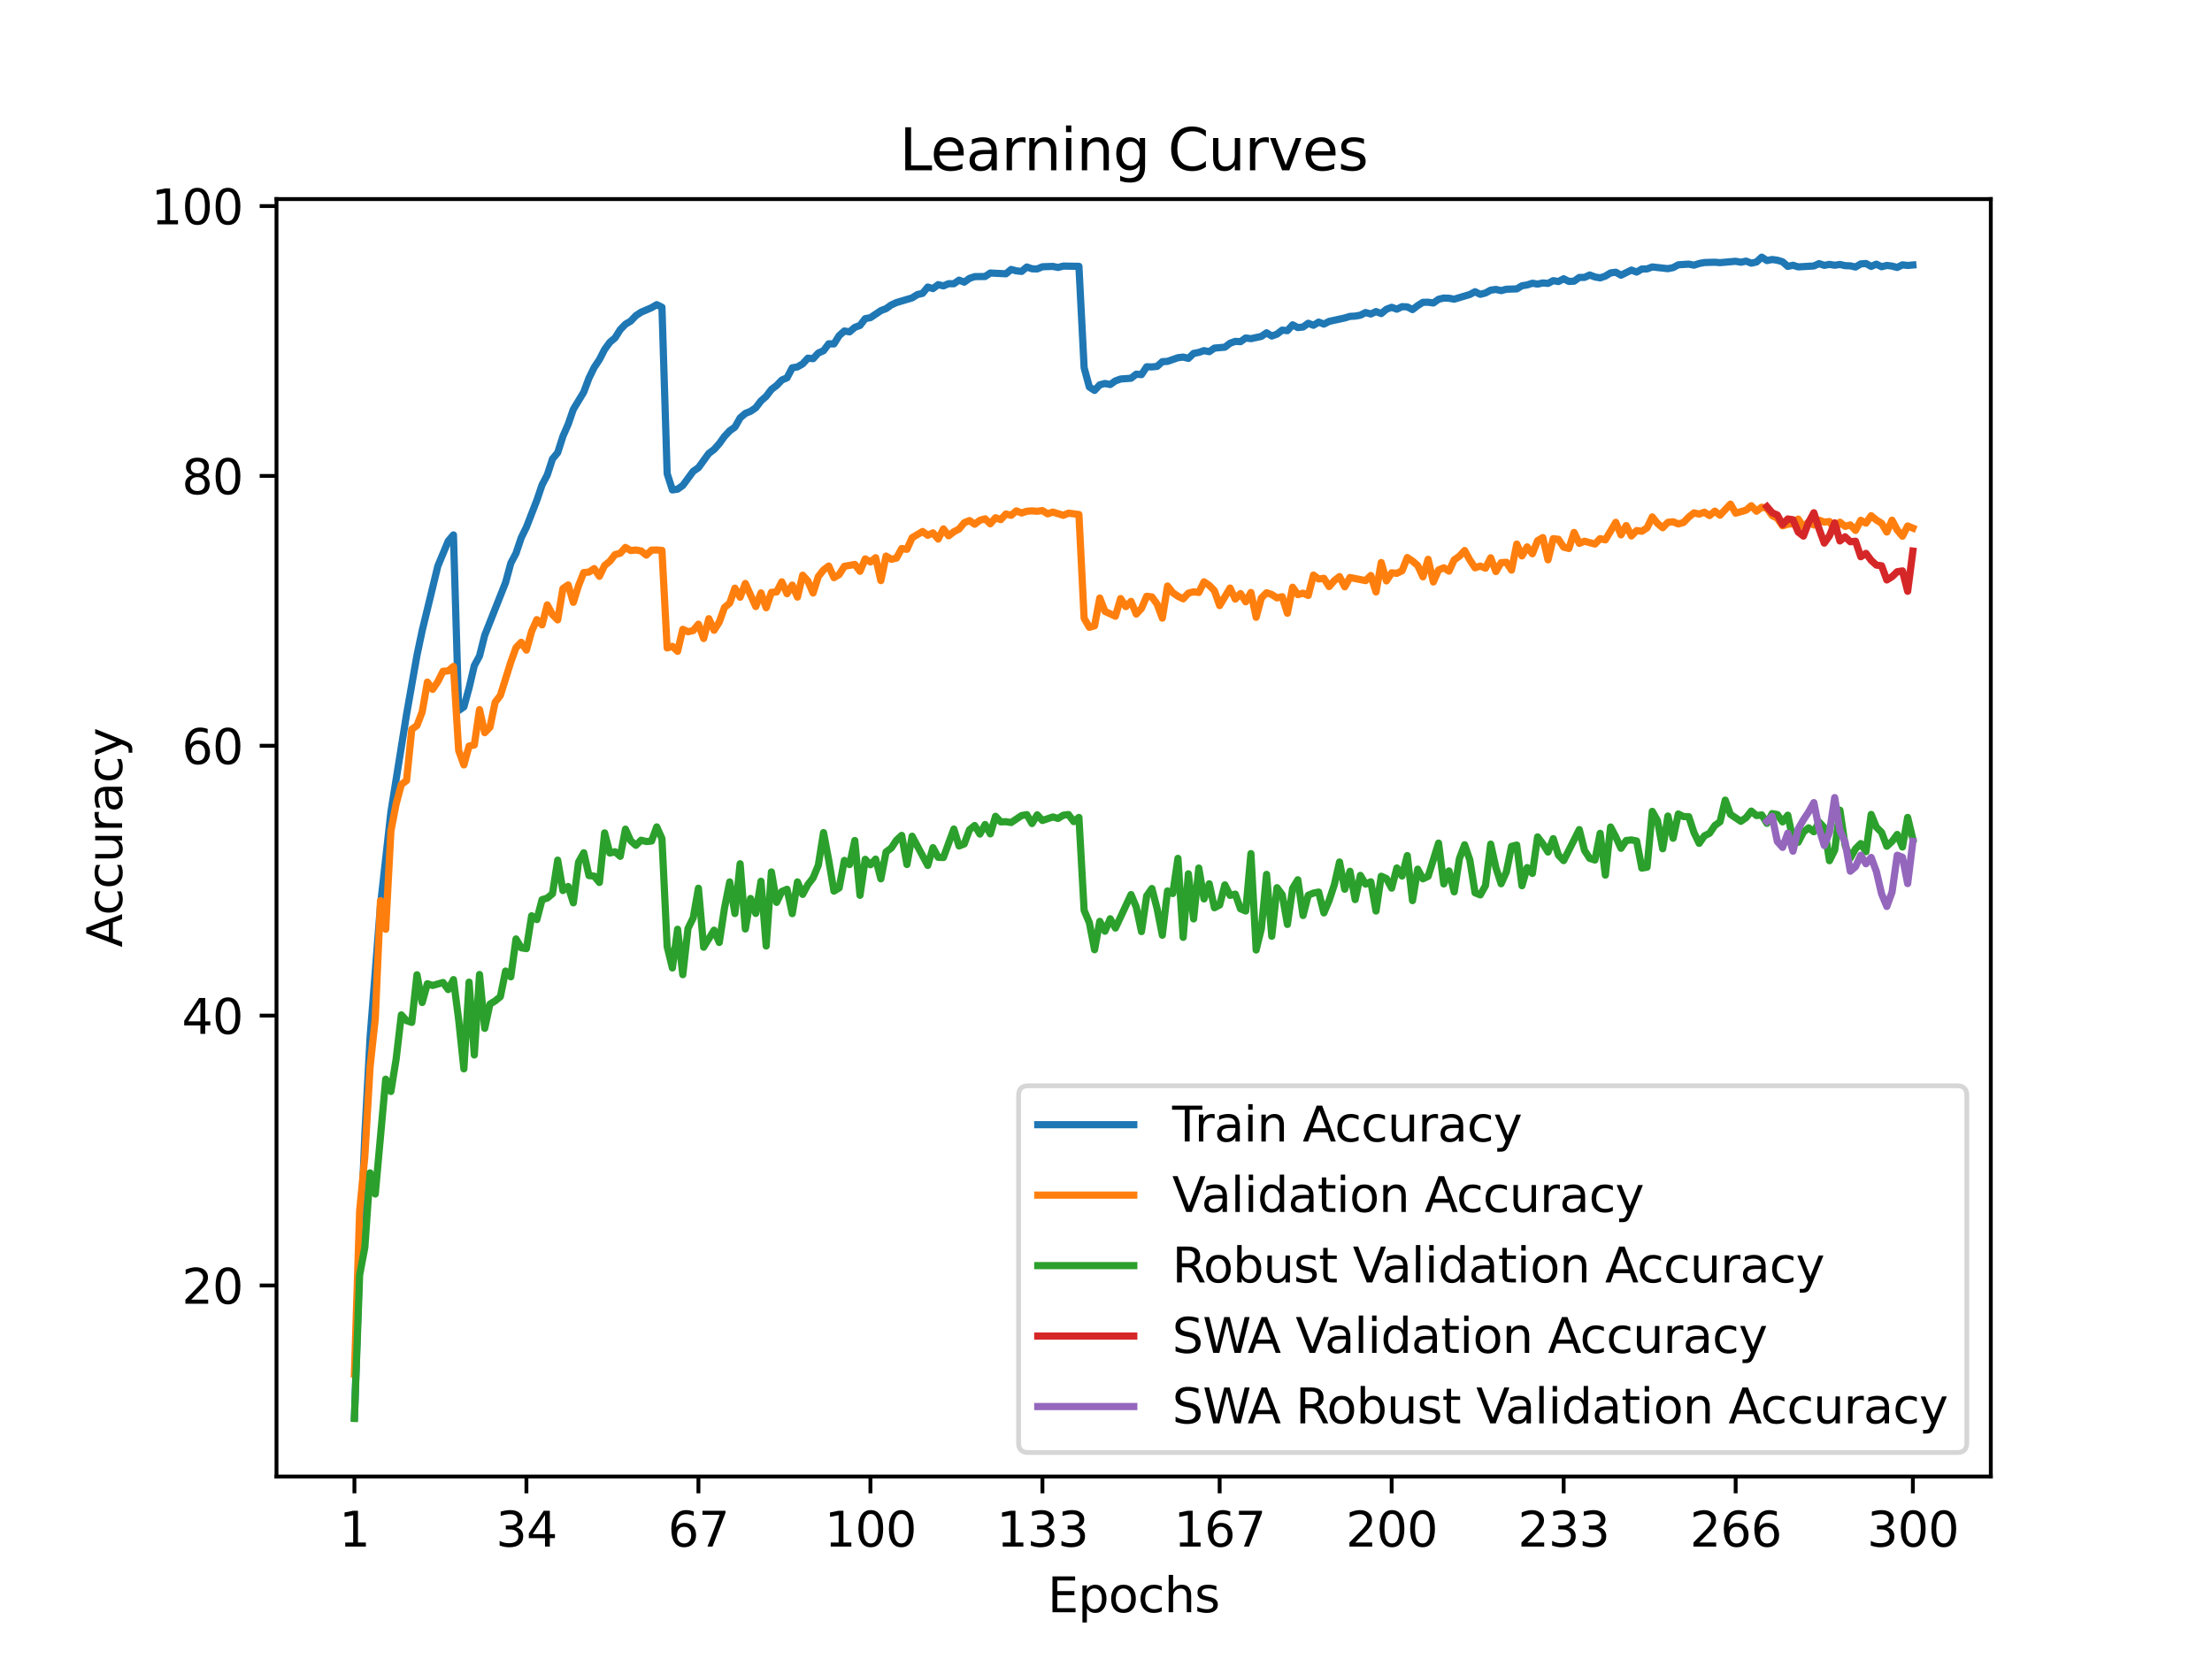 <?xml version="1.0" encoding="utf-8" standalone="no"?>
<!DOCTYPE svg PUBLIC "-//W3C//DTD SVG 1.1//EN"
  "http://www.w3.org/Graphics/SVG/1.1/DTD/svg11.dtd">
<svg xmlns:xlink="http://www.w3.org/1999/xlink" width="460.8pt" height="345.6pt" viewBox="0 0 460.8 345.6" xmlns="http://www.w3.org/2000/svg" version="1.1">
 <defs>
  <style type="text/css">*{stroke-linejoin: round; stroke-linecap: butt}</style>
 </defs>
 <g id="figure_1">
  <g id="patch_1">
   <path d="M 0 345.6 
L 460.8 345.6 
L 460.8 0 
L 0 0 
z
" style="fill: #ffffff"/>
  </g>
  <g id="axes_1">
   <g id="patch_2">
    <path d="M 57.6 307.584 
L 414.72 307.584 
L 414.72 41.472 
L 57.6 41.472 
z
" style="fill: #ffffff"/>
   </g>
   <g id="matplotlib.axis_1">
    <g id="xtick_1">
     <g id="line2d_1">
      <defs>
       <path id="me5ed822892" d="M 0 0 
L 0 3.5 
" style="stroke: #000000; stroke-width: 0.8"/>
      </defs>
      <g>
       <use xlink:href="#me5ed822892" x="73.833" y="307.584" style="stroke: #000000; stroke-width: 0.8"/>
      </g>
     </g>
     <g id="text_1">
      <!-- 1 -->
      <g transform="translate(70.651 322.182) scale(0.1 -0.1)">
       <defs>
        <path id="DejaVuSans-31" d="M 794 531 
L 1825 531 
L 1825 4091 
L 703 3866 
L 703 4441 
L 1819 4666 
L 2450 4666 
L 2450 531 
L 3481 531 
L 3481 0 
L 794 0 
L 794 531 
z
" transform="scale(0.016)"/>
       </defs>
       <use xlink:href="#DejaVuSans-31"/>
      </g>
     </g>
    </g>
    <g id="xtick_2">
     <g id="line2d_2">
      <g>
       <use xlink:href="#me5ed822892" x="109.664" y="307.584" style="stroke: #000000; stroke-width: 0.8"/>
      </g>
     </g>
     <g id="text_2">
      <!-- 34 -->
      <g transform="translate(103.302 322.182) scale(0.1 -0.1)">
       <defs>
        <path id="DejaVuSans-33" d="M 2597 2516 
Q 3050 2419 3304 2112 
Q 3559 1806 3559 1356 
Q 3559 666 3084 287 
Q 2609 -91 1734 -91 
Q 1441 -91 1130 -33 
Q 819 25 488 141 
L 488 750 
Q 750 597 1062 519 
Q 1375 441 1716 441 
Q 2309 441 2620 675 
Q 2931 909 2931 1356 
Q 2931 1769 2642 2001 
Q 2353 2234 1838 2234 
L 1294 2234 
L 1294 2753 
L 1863 2753 
Q 2328 2753 2575 2939 
Q 2822 3125 2822 3475 
Q 2822 3834 2567 4026 
Q 2313 4219 1838 4219 
Q 1578 4219 1281 4162 
Q 984 4106 628 3988 
L 628 4550 
Q 988 4650 1302 4700 
Q 1616 4750 1894 4750 
Q 2613 4750 3031 4423 
Q 3450 4097 3450 3541 
Q 3450 3153 3228 2886 
Q 3006 2619 2597 2516 
z
" transform="scale(0.016)"/>
        <path id="DejaVuSans-34" d="M 2419 4116 
L 825 1625 
L 2419 1625 
L 2419 4116 
z
M 2253 4666 
L 3047 4666 
L 3047 1625 
L 3713 1625 
L 3713 1100 
L 3047 1100 
L 3047 0 
L 2419 0 
L 2419 1100 
L 313 1100 
L 313 1709 
L 2253 4666 
z
" transform="scale(0.016)"/>
       </defs>
       <use xlink:href="#DejaVuSans-33"/>
       <use xlink:href="#DejaVuSans-34" x="63.623"/>
      </g>
     </g>
    </g>
    <g id="xtick_3">
     <g id="line2d_3">
      <g>
       <use xlink:href="#me5ed822892" x="145.496" y="307.584" style="stroke: #000000; stroke-width: 0.8"/>
      </g>
     </g>
     <g id="text_3">
      <!-- 67 -->
      <g transform="translate(139.133 322.182) scale(0.1 -0.1)">
       <defs>
        <path id="DejaVuSans-36" d="M 2113 2584 
Q 1688 2584 1439 2293 
Q 1191 2003 1191 1497 
Q 1191 994 1439 701 
Q 1688 409 2113 409 
Q 2538 409 2786 701 
Q 3034 994 3034 1497 
Q 3034 2003 2786 2293 
Q 2538 2584 2113 2584 
z
M 3366 4563 
L 3366 3988 
Q 3128 4100 2886 4159 
Q 2644 4219 2406 4219 
Q 1781 4219 1451 3797 
Q 1122 3375 1075 2522 
Q 1259 2794 1537 2939 
Q 1816 3084 2150 3084 
Q 2853 3084 3261 2657 
Q 3669 2231 3669 1497 
Q 3669 778 3244 343 
Q 2819 -91 2113 -91 
Q 1303 -91 875 529 
Q 447 1150 447 2328 
Q 447 3434 972 4092 
Q 1497 4750 2381 4750 
Q 2619 4750 2861 4703 
Q 3103 4656 3366 4563 
z
" transform="scale(0.016)"/>
        <path id="DejaVuSans-37" d="M 525 4666 
L 3525 4666 
L 3525 4397 
L 1831 0 
L 1172 0 
L 2766 4134 
L 525 4134 
L 525 4666 
z
" transform="scale(0.016)"/>
       </defs>
       <use xlink:href="#DejaVuSans-36"/>
       <use xlink:href="#DejaVuSans-37" x="63.623"/>
      </g>
     </g>
    </g>
    <g id="xtick_4">
     <g id="line2d_4">
      <g>
       <use xlink:href="#me5ed822892" x="181.327" y="307.584" style="stroke: #000000; stroke-width: 0.8"/>
      </g>
     </g>
     <g id="text_4">
      <!-- 100 -->
      <g transform="translate(171.783 322.182) scale(0.1 -0.1)">
       <defs>
        <path id="DejaVuSans-30" d="M 2034 4250 
Q 1547 4250 1301 3770 
Q 1056 3291 1056 2328 
Q 1056 1369 1301 889 
Q 1547 409 2034 409 
Q 2525 409 2770 889 
Q 3016 1369 3016 2328 
Q 3016 3291 2770 3770 
Q 2525 4250 2034 4250 
z
M 2034 4750 
Q 2819 4750 3233 4129 
Q 3647 3509 3647 2328 
Q 3647 1150 3233 529 
Q 2819 -91 2034 -91 
Q 1250 -91 836 529 
Q 422 1150 422 2328 
Q 422 3509 836 4129 
Q 1250 4750 2034 4750 
z
" transform="scale(0.016)"/>
       </defs>
       <use xlink:href="#DejaVuSans-31"/>
       <use xlink:href="#DejaVuSans-30" x="63.623"/>
       <use xlink:href="#DejaVuSans-30" x="127.246"/>
      </g>
     </g>
    </g>
    <g id="xtick_5">
     <g id="line2d_5">
      <g>
       <use xlink:href="#me5ed822892" x="217.158" y="307.584" style="stroke: #000000; stroke-width: 0.8"/>
      </g>
     </g>
     <g id="text_5">
      <!-- 133 -->
      <g transform="translate(207.615 322.182) scale(0.1 -0.1)">
       <use xlink:href="#DejaVuSans-31"/>
       <use xlink:href="#DejaVuSans-33" x="63.623"/>
       <use xlink:href="#DejaVuSans-33" x="127.246"/>
      </g>
     </g>
    </g>
    <g id="xtick_6">
     <g id="line2d_6">
      <g>
       <use xlink:href="#me5ed822892" x="254.076" y="307.584" style="stroke: #000000; stroke-width: 0.8"/>
      </g>
     </g>
     <g id="text_6">
      <!-- 167 -->
      <g transform="translate(244.532 322.182) scale(0.1 -0.1)">
       <use xlink:href="#DejaVuSans-31"/>
       <use xlink:href="#DejaVuSans-36" x="63.623"/>
       <use xlink:href="#DejaVuSans-37" x="127.246"/>
      </g>
     </g>
    </g>
    <g id="xtick_7">
     <g id="line2d_7">
      <g>
       <use xlink:href="#me5ed822892" x="289.907" y="307.584" style="stroke: #000000; stroke-width: 0.8"/>
      </g>
     </g>
     <g id="text_7">
      <!-- 200 -->
      <g transform="translate(280.363 322.182) scale(0.1 -0.1)">
       <defs>
        <path id="DejaVuSans-32" d="M 1228 531 
L 3431 531 
L 3431 0 
L 469 0 
L 469 531 
Q 828 903 1448 1529 
Q 2069 2156 2228 2338 
Q 2531 2678 2651 2914 
Q 2772 3150 2772 3378 
Q 2772 3750 2511 3984 
Q 2250 4219 1831 4219 
Q 1534 4219 1204 4116 
Q 875 4013 500 3803 
L 500 4441 
Q 881 4594 1212 4672 
Q 1544 4750 1819 4750 
Q 2544 4750 2975 4387 
Q 3406 4025 3406 3419 
Q 3406 3131 3298 2873 
Q 3191 2616 2906 2266 
Q 2828 2175 2409 1742 
Q 1991 1309 1228 531 
z
" transform="scale(0.016)"/>
       </defs>
       <use xlink:href="#DejaVuSans-32"/>
       <use xlink:href="#DejaVuSans-30" x="63.623"/>
       <use xlink:href="#DejaVuSans-30" x="127.246"/>
      </g>
     </g>
    </g>
    <g id="xtick_8">
     <g id="line2d_8">
      <g>
       <use xlink:href="#me5ed822892" x="325.739" y="307.584" style="stroke: #000000; stroke-width: 0.8"/>
      </g>
     </g>
     <g id="text_8">
      <!-- 233 -->
      <g transform="translate(316.195 322.182) scale(0.1 -0.1)">
       <use xlink:href="#DejaVuSans-32"/>
       <use xlink:href="#DejaVuSans-33" x="63.623"/>
       <use xlink:href="#DejaVuSans-33" x="127.246"/>
      </g>
     </g>
    </g>
    <g id="xtick_9">
     <g id="line2d_9">
      <g>
       <use xlink:href="#me5ed822892" x="361.57" y="307.584" style="stroke: #000000; stroke-width: 0.8"/>
      </g>
     </g>
     <g id="text_9">
      <!-- 266 -->
      <g transform="translate(352.026 322.182) scale(0.1 -0.1)">
       <use xlink:href="#DejaVuSans-32"/>
       <use xlink:href="#DejaVuSans-36" x="63.623"/>
       <use xlink:href="#DejaVuSans-36" x="127.246"/>
      </g>
     </g>
    </g>
    <g id="xtick_10">
     <g id="line2d_10">
      <g>
       <use xlink:href="#me5ed822892" x="398.487" y="307.584" style="stroke: #000000; stroke-width: 0.8"/>
      </g>
     </g>
     <g id="text_10">
      <!-- 300 -->
      <g transform="translate(388.944 322.182) scale(0.1 -0.1)">
       <use xlink:href="#DejaVuSans-33"/>
       <use xlink:href="#DejaVuSans-30" x="63.623"/>
       <use xlink:href="#DejaVuSans-30" x="127.246"/>
      </g>
     </g>
    </g>
    <g id="text_11">
     <!-- Epochs -->
     <g transform="translate(218.244 335.861) scale(0.1 -0.1)">
      <defs>
       <path id="DejaVuSans-45" d="M 628 4666 
L 3578 4666 
L 3578 4134 
L 1259 4134 
L 1259 2753 
L 3481 2753 
L 3481 2222 
L 1259 2222 
L 1259 531 
L 3634 531 
L 3634 0 
L 628 0 
L 628 4666 
z
" transform="scale(0.016)"/>
       <path id="DejaVuSans-70" d="M 1159 525 
L 1159 -1331 
L 581 -1331 
L 581 3500 
L 1159 3500 
L 1159 2969 
Q 1341 3281 1617 3432 
Q 1894 3584 2278 3584 
Q 2916 3584 3314 3078 
Q 3713 2572 3713 1747 
Q 3713 922 3314 415 
Q 2916 -91 2278 -91 
Q 1894 -91 1617 61 
Q 1341 213 1159 525 
z
M 3116 1747 
Q 3116 2381 2855 2742 
Q 2594 3103 2138 3103 
Q 1681 3103 1420 2742 
Q 1159 2381 1159 1747 
Q 1159 1113 1420 752 
Q 1681 391 2138 391 
Q 2594 391 2855 752 
Q 3116 1113 3116 1747 
z
" transform="scale(0.016)"/>
       <path id="DejaVuSans-6f" d="M 1959 3097 
Q 1497 3097 1228 2736 
Q 959 2375 959 1747 
Q 959 1119 1226 758 
Q 1494 397 1959 397 
Q 2419 397 2687 759 
Q 2956 1122 2956 1747 
Q 2956 2369 2687 2733 
Q 2419 3097 1959 3097 
z
M 1959 3584 
Q 2709 3584 3137 3096 
Q 3566 2609 3566 1747 
Q 3566 888 3137 398 
Q 2709 -91 1959 -91 
Q 1206 -91 779 398 
Q 353 888 353 1747 
Q 353 2609 779 3096 
Q 1206 3584 1959 3584 
z
" transform="scale(0.016)"/>
       <path id="DejaVuSans-63" d="M 3122 3366 
L 3122 2828 
Q 2878 2963 2633 3030 
Q 2388 3097 2138 3097 
Q 1578 3097 1268 2742 
Q 959 2388 959 1747 
Q 959 1106 1268 751 
Q 1578 397 2138 397 
Q 2388 397 2633 464 
Q 2878 531 3122 666 
L 3122 134 
Q 2881 22 2623 -34 
Q 2366 -91 2075 -91 
Q 1284 -91 818 406 
Q 353 903 353 1747 
Q 353 2603 823 3093 
Q 1294 3584 2113 3584 
Q 2378 3584 2631 3529 
Q 2884 3475 3122 3366 
z
" transform="scale(0.016)"/>
       <path id="DejaVuSans-68" d="M 3513 2113 
L 3513 0 
L 2938 0 
L 2938 2094 
Q 2938 2591 2744 2837 
Q 2550 3084 2163 3084 
Q 1697 3084 1428 2787 
Q 1159 2491 1159 1978 
L 1159 0 
L 581 0 
L 581 4863 
L 1159 4863 
L 1159 2956 
Q 1366 3272 1645 3428 
Q 1925 3584 2291 3584 
Q 2894 3584 3203 3211 
Q 3513 2838 3513 2113 
z
" transform="scale(0.016)"/>
       <path id="DejaVuSans-73" d="M 2834 3397 
L 2834 2853 
Q 2591 2978 2328 3040 
Q 2066 3103 1784 3103 
Q 1356 3103 1142 2972 
Q 928 2841 928 2578 
Q 928 2378 1081 2264 
Q 1234 2150 1697 2047 
L 1894 2003 
Q 2506 1872 2764 1633 
Q 3022 1394 3022 966 
Q 3022 478 2636 193 
Q 2250 -91 1575 -91 
Q 1294 -91 989 -36 
Q 684 19 347 128 
L 347 722 
Q 666 556 975 473 
Q 1284 391 1588 391 
Q 1994 391 2212 530 
Q 2431 669 2431 922 
Q 2431 1156 2273 1281 
Q 2116 1406 1581 1522 
L 1381 1569 
Q 847 1681 609 1914 
Q 372 2147 372 2553 
Q 372 3047 722 3315 
Q 1072 3584 1716 3584 
Q 2034 3584 2315 3537 
Q 2597 3491 2834 3397 
z
" transform="scale(0.016)"/>
      </defs>
      <use xlink:href="#DejaVuSans-45"/>
      <use xlink:href="#DejaVuSans-70" x="63.184"/>
      <use xlink:href="#DejaVuSans-6f" x="126.66"/>
      <use xlink:href="#DejaVuSans-63" x="187.842"/>
      <use xlink:href="#DejaVuSans-68" x="242.822"/>
      <use xlink:href="#DejaVuSans-73" x="306.201"/>
     </g>
    </g>
   </g>
   <g id="matplotlib.axis_2">
    <g id="ytick_1">
     <g id="line2d_11">
      <defs>
       <path id="m3e94f54137" d="M 0 0 
L -3.5 0 
" style="stroke: #000000; stroke-width: 0.8"/>
      </defs>
      <g>
       <use xlink:href="#m3e94f54137" x="57.6" y="267.787" style="stroke: #000000; stroke-width: 0.8"/>
      </g>
     </g>
     <g id="text_12">
      <!-- 20 -->
      <g transform="translate(37.875 271.587) scale(0.1 -0.1)">
       <use xlink:href="#DejaVuSans-32"/>
       <use xlink:href="#DejaVuSans-30" x="63.623"/>
      </g>
     </g>
    </g>
    <g id="ytick_2">
     <g id="line2d_12">
      <g>
       <use xlink:href="#m3e94f54137" x="57.6" y="211.572" style="stroke: #000000; stroke-width: 0.8"/>
      </g>
     </g>
     <g id="text_13">
      <!-- 40 -->
      <g transform="translate(37.875 215.371) scale(0.1 -0.1)">
       <use xlink:href="#DejaVuSans-34"/>
       <use xlink:href="#DejaVuSans-30" x="63.623"/>
      </g>
     </g>
    </g>
    <g id="ytick_3">
     <g id="line2d_13">
      <g>
       <use xlink:href="#m3e94f54137" x="57.6" y="155.357" style="stroke: #000000; stroke-width: 0.8"/>
      </g>
     </g>
     <g id="text_14">
      <!-- 60 -->
      <g transform="translate(37.875 159.156) scale(0.1 -0.1)">
       <use xlink:href="#DejaVuSans-36"/>
       <use xlink:href="#DejaVuSans-30" x="63.623"/>
      </g>
     </g>
    </g>
    <g id="ytick_4">
     <g id="line2d_14">
      <g>
       <use xlink:href="#m3e94f54137" x="57.6" y="99.142" style="stroke: #000000; stroke-width: 0.8"/>
      </g>
     </g>
     <g id="text_15">
      <!-- 80 -->
      <g transform="translate(37.875 102.941) scale(0.1 -0.1)">
       <defs>
        <path id="DejaVuSans-38" d="M 2034 2216 
Q 1584 2216 1326 1975 
Q 1069 1734 1069 1313 
Q 1069 891 1326 650 
Q 1584 409 2034 409 
Q 2484 409 2743 651 
Q 3003 894 3003 1313 
Q 3003 1734 2745 1975 
Q 2488 2216 2034 2216 
z
M 1403 2484 
Q 997 2584 770 2862 
Q 544 3141 544 3541 
Q 544 4100 942 4425 
Q 1341 4750 2034 4750 
Q 2731 4750 3128 4425 
Q 3525 4100 3525 3541 
Q 3525 3141 3298 2862 
Q 3072 2584 2669 2484 
Q 3125 2378 3379 2068 
Q 3634 1759 3634 1313 
Q 3634 634 3220 271 
Q 2806 -91 2034 -91 
Q 1263 -91 848 271 
Q 434 634 434 1313 
Q 434 1759 690 2068 
Q 947 2378 1403 2484 
z
M 1172 3481 
Q 1172 3119 1398 2916 
Q 1625 2713 2034 2713 
Q 2441 2713 2670 2916 
Q 2900 3119 2900 3481 
Q 2900 3844 2670 4047 
Q 2441 4250 2034 4250 
Q 1625 4250 1398 4047 
Q 1172 3844 1172 3481 
z
" transform="scale(0.016)"/>
       </defs>
       <use xlink:href="#DejaVuSans-38"/>
       <use xlink:href="#DejaVuSans-30" x="63.623"/>
      </g>
     </g>
    </g>
    <g id="ytick_5">
     <g id="line2d_15">
      <g>
       <use xlink:href="#m3e94f54137" x="57.6" y="42.926" style="stroke: #000000; stroke-width: 0.8"/>
      </g>
     </g>
     <g id="text_16">
      <!-- 100 -->
      <g transform="translate(31.512 46.726) scale(0.1 -0.1)">
       <use xlink:href="#DejaVuSans-31"/>
       <use xlink:href="#DejaVuSans-30" x="63.623"/>
       <use xlink:href="#DejaVuSans-30" x="127.246"/>
      </g>
     </g>
    </g>
    <g id="text_17">
     <!-- Accuracy -->
     <g transform="translate(25.433 197.356) rotate(-90) scale(0.1 -0.1)">
      <defs>
       <path id="DejaVuSans-41" d="M 2188 4044 
L 1331 1722 
L 3047 1722 
L 2188 4044 
z
M 1831 4666 
L 2547 4666 
L 4325 0 
L 3669 0 
L 3244 1197 
L 1141 1197 
L 716 0 
L 50 0 
L 1831 4666 
z
" transform="scale(0.016)"/>
       <path id="DejaVuSans-75" d="M 544 1381 
L 544 3500 
L 1119 3500 
L 1119 1403 
Q 1119 906 1312 657 
Q 1506 409 1894 409 
Q 2359 409 2629 706 
Q 2900 1003 2900 1516 
L 2900 3500 
L 3475 3500 
L 3475 0 
L 2900 0 
L 2900 538 
Q 2691 219 2414 64 
Q 2138 -91 1772 -91 
Q 1169 -91 856 284 
Q 544 659 544 1381 
z
M 1991 3584 
L 1991 3584 
z
" transform="scale(0.016)"/>
       <path id="DejaVuSans-72" d="M 2631 2963 
Q 2534 3019 2420 3045 
Q 2306 3072 2169 3072 
Q 1681 3072 1420 2755 
Q 1159 2438 1159 1844 
L 1159 0 
L 581 0 
L 581 3500 
L 1159 3500 
L 1159 2956 
Q 1341 3275 1631 3429 
Q 1922 3584 2338 3584 
Q 2397 3584 2469 3576 
Q 2541 3569 2628 3553 
L 2631 2963 
z
" transform="scale(0.016)"/>
       <path id="DejaVuSans-61" d="M 2194 1759 
Q 1497 1759 1228 1600 
Q 959 1441 959 1056 
Q 959 750 1161 570 
Q 1363 391 1709 391 
Q 2188 391 2477 730 
Q 2766 1069 2766 1631 
L 2766 1759 
L 2194 1759 
z
M 3341 1997 
L 3341 0 
L 2766 0 
L 2766 531 
Q 2569 213 2275 61 
Q 1981 -91 1556 -91 
Q 1019 -91 701 211 
Q 384 513 384 1019 
Q 384 1609 779 1909 
Q 1175 2209 1959 2209 
L 2766 2209 
L 2766 2266 
Q 2766 2663 2505 2880 
Q 2244 3097 1772 3097 
Q 1472 3097 1187 3025 
Q 903 2953 641 2809 
L 641 3341 
Q 956 3463 1253 3523 
Q 1550 3584 1831 3584 
Q 2591 3584 2966 3190 
Q 3341 2797 3341 1997 
z
" transform="scale(0.016)"/>
       <path id="DejaVuSans-79" d="M 2059 -325 
Q 1816 -950 1584 -1140 
Q 1353 -1331 966 -1331 
L 506 -1331 
L 506 -850 
L 844 -850 
Q 1081 -850 1212 -737 
Q 1344 -625 1503 -206 
L 1606 56 
L 191 3500 
L 800 3500 
L 1894 763 
L 2988 3500 
L 3597 3500 
L 2059 -325 
z
" transform="scale(0.016)"/>
      </defs>
      <use xlink:href="#DejaVuSans-41"/>
      <use xlink:href="#DejaVuSans-63" x="66.658"/>
      <use xlink:href="#DejaVuSans-63" x="121.639"/>
      <use xlink:href="#DejaVuSans-75" x="176.619"/>
      <use xlink:href="#DejaVuSans-72" x="239.998"/>
      <use xlink:href="#DejaVuSans-61" x="281.111"/>
      <use xlink:href="#DejaVuSans-63" x="342.391"/>
      <use xlink:href="#DejaVuSans-79" x="397.371"/>
     </g>
    </g>
   </g>
   <g id="line2d_16">
    <path d="M 73.833 295.294 
L 74.919 262.751 
L 76.004 236.369 
L 77.09 216.176 
L 79.262 188.575 
L 81.433 169.163 
L 84.691 148.819 
L 86.862 136.514 
L 87.948 131.364 
L 91.206 117.934 
L 93.377 112.706 
L 94.463 111.43 
L 95.549 148.01 
L 96.635 147.256 
L 97.72 143.304 
L 98.806 138.667 
L 99.892 136.654 
L 100.978 132.331 
L 105.321 121.352 
L 106.407 117.333 
L 107.493 115.259 
L 108.578 112.026 
L 109.664 109.811 
L 111.836 104.207 
L 112.922 101.014 
L 114.007 98.939 
L 115.093 95.6 
L 116.179 94.296 
L 117.265 90.895 
L 118.351 88.41 
L 119.436 85.279 
L 121.608 81.676 
L 122.694 78.769 
L 123.78 76.549 
L 124.865 74.919 
L 125.951 72.799 
L 127.037 71.31 
L 128.123 70.388 
L 129.209 68.667 
L 130.294 67.543 
L 131.38 66.897 
L 132.466 65.755 
L 133.552 65.036 
L 135.723 64.103 
L 136.809 63.462 
L 137.895 64.002 
L 138.981 98.664 
L 140.067 102.059 
L 141.152 101.902 
L 142.238 101.126 
L 144.41 98.18 
L 145.496 97.433 
L 147.667 94.442 
L 148.753 93.633 
L 149.839 92.413 
L 150.925 90.906 
L 152.01 89.743 
L 153.096 88.978 
L 154.182 87.055 
L 155.268 86.122 
L 156.354 85.684 
L 157.439 84.942 
L 158.525 83.514 
L 159.611 82.564 
L 160.697 81.13 
L 161.783 80.304 
L 162.868 79.168 
L 163.954 78.707 
L 165.04 76.622 
L 166.126 76.431 
L 167.212 75.801 
L 168.297 74.609 
L 169.383 74.722 
L 170.469 73.536 
L 171.555 73.063 
L 172.641 71.619 
L 173.726 71.647 
L 174.812 69.921 
L 175.898 68.954 
L 176.984 69.134 
L 178.07 68.195 
L 179.155 67.796 
L 180.241 66.379 
L 181.327 66.177 
L 183.499 64.715 
L 184.584 64.294 
L 185.67 63.524 
L 186.756 63.029 
L 190.013 62.057 
L 191.099 61.365 
L 192.185 61.112 
L 193.271 59.797 
L 194.357 60.117 
L 195.442 59.296 
L 196.528 59.555 
L 197.614 59.094 
L 198.7 59.111 
L 199.786 58.358 
L 200.871 58.779 
L 201.957 57.992 
L 203.043 57.627 
L 205.215 57.599 
L 206.3 56.873 
L 209.558 57.036 
L 210.644 56.131 
L 211.729 56.424 
L 212.815 56.542 
L 213.901 55.62 
L 214.987 55.996 
L 216.073 56.03 
L 217.158 55.569 
L 219.33 55.496 
L 220.416 55.715 
L 221.502 55.429 
L 224.759 55.479 
L 225.845 76.605 
L 226.931 80.624 
L 228.016 81.333 
L 229.102 80.163 
L 230.188 79.888 
L 231.274 80.107 
L 232.36 79.348 
L 233.445 78.955 
L 235.617 78.792 
L 236.703 77.943 
L 237.789 78.044 
L 238.875 76.408 
L 239.96 76.436 
L 241.046 76.324 
L 242.132 75.346 
L 243.218 75.278 
L 245.389 74.519 
L 246.475 74.385 
L 247.561 74.66 
L 248.647 73.62 
L 249.733 73.412 
L 250.818 73.041 
L 251.904 73.26 
L 252.99 72.513 
L 255.162 72.327 
L 256.247 71.501 
L 257.333 71.113 
L 258.419 71.18 
L 259.505 70.404 
L 260.591 70.551 
L 262.762 70.078 
L 263.848 69.331 
L 264.934 70 
L 266.02 69.606 
L 267.105 68.769 
L 268.191 68.881 
L 269.277 67.667 
L 270.363 68.24 
L 271.449 68.122 
L 272.534 67.341 
L 273.62 67.762 
L 274.706 67.099 
L 275.792 67.515 
L 276.878 66.953 
L 280.135 66.239 
L 281.221 65.907 
L 282.307 65.851 
L 283.392 65.66 
L 284.478 65.109 
L 285.564 65.413 
L 286.65 64.901 
L 287.736 65.323 
L 288.821 64.423 
L 289.907 64.018 
L 290.993 64.406 
L 292.079 63.883 
L 293.165 63.928 
L 294.25 64.496 
L 295.336 63.653 
L 296.422 62.978 
L 297.508 62.962 
L 298.594 63.119 
L 299.679 62.343 
L 300.765 62.09 
L 301.851 62.13 
L 302.937 62.326 
L 306.194 61.348 
L 307.28 60.775 
L 308.366 61.314 
L 309.452 61.033 
L 310.537 60.443 
L 311.623 60.291 
L 312.709 60.544 
L 313.795 60.252 
L 315.966 60.185 
L 317.052 59.532 
L 318.138 59.358 
L 319.224 59.004 
L 320.31 59.184 
L 321.395 58.942 
L 322.481 59.038 
L 323.567 58.464 
L 324.653 58.65 
L 325.739 58.071 
L 326.824 58.627 
L 327.91 58.577 
L 328.996 57.795 
L 330.082 57.795 
L 331.168 57.284 
L 332.253 57.694 
L 333.339 57.891 
L 334.425 57.514 
L 335.511 56.851 
L 336.597 56.71 
L 337.682 57.329 
L 339.854 56.261 
L 340.94 56.677 
L 342.026 56.041 
L 343.111 56.025 
L 344.197 55.609 
L 347.455 55.968 
L 348.54 55.749 
L 349.626 55.159 
L 351.798 55.024 
L 352.884 55.238 
L 353.969 54.895 
L 355.055 54.687 
L 357.227 54.63 
L 358.313 54.715 
L 361.57 54.428 
L 362.656 54.63 
L 363.742 54.394 
L 364.827 54.822 
L 365.913 54.574 
L 366.999 53.568 
L 368.085 54.282 
L 369.171 54.057 
L 370.256 54.209 
L 371.342 54.535 
L 372.428 55.496 
L 373.514 55.26 
L 374.6 55.597 
L 377.857 55.406 
L 378.943 54.912 
L 380.029 55.277 
L 381.114 55.075 
L 382.2 55.254 
L 383.286 55.091 
L 384.372 55.339 
L 385.458 55.378 
L 386.543 55.625 
L 387.629 54.979 
L 388.715 54.895 
L 389.801 55.496 
L 390.887 55.03 
L 391.972 55.569 
L 393.058 55.288 
L 394.144 55.429 
L 395.23 55.715 
L 396.316 55.17 
L 397.401 55.305 
L 398.487 55.204 
L 398.487 55.204 
" clip-path="url(#p625572e05a)" style="fill: none; stroke: #1f77b4; stroke-width: 1.5; stroke-linecap: square"/>
   </g>
   <g id="line2d_17">
    <path d="M 73.833 286.226 
L 74.919 252.3 
L 76.004 240.86 
L 77.09 222.309 
L 78.176 212.219 
L 79.262 187.625 
L 80.348 193.583 
L 81.433 173.121 
L 82.519 167.499 
L 83.605 163.424 
L 84.691 162.609 
L 85.777 151.928 
L 86.862 151.141 
L 87.948 148.302 
L 89.034 142.09 
L 90.12 143.608 
L 91.206 142.006 
L 92.291 139.842 
L 93.377 139.757 
L 94.463 138.83 
L 95.549 156.341 
L 96.635 159.348 
L 97.72 155.413 
L 98.806 155.188 
L 99.892 147.824 
L 100.978 152.631 
L 102.064 151.506 
L 103.149 146.278 
L 104.235 144.873 
L 106.407 137.93 
L 107.493 134.923 
L 108.578 133.798 
L 109.664 135.429 
L 110.75 131.522 
L 111.836 129.076 
L 112.922 130.173 
L 114.007 126.013 
L 115.093 128.036 
L 116.179 129.133 
L 117.265 122.612 
L 118.351 121.853 
L 119.436 125.479 
L 120.522 121.993 
L 121.608 119.267 
L 122.694 119.182 
L 123.78 118.452 
L 124.865 120.054 
L 125.951 117.805 
L 127.037 116.934 
L 128.123 115.528 
L 129.209 115.247 
L 130.294 114.039 
L 131.38 114.685 
L 132.466 114.573 
L 133.552 114.77 
L 134.638 115.641 
L 135.723 114.601 
L 136.809 114.573 
L 137.895 114.657 
L 138.981 134.979 
L 140.067 134.642 
L 141.152 135.682 
L 142.238 131.1 
L 143.324 131.606 
L 144.41 131.353 
L 145.496 130.032 
L 146.581 133.011 
L 147.667 128.88 
L 148.753 131.297 
L 149.839 129.582 
L 150.925 126.547 
L 152.01 125.647 
L 153.096 122.527 
L 154.182 124.41 
L 155.268 121.543 
L 157.439 126.35 
L 158.525 123.511 
L 159.611 126.603 
L 160.697 123.399 
L 161.783 123.314 
L 162.868 121.206 
L 163.954 123.68 
L 165.04 121.881 
L 166.126 124.382 
L 167.212 119.829 
L 168.297 121.038 
L 169.383 123.539 
L 170.469 120.11 
L 171.555 118.733 
L 172.641 117.918 
L 173.726 120.335 
L 174.812 119.688 
L 175.898 117.974 
L 178.07 117.58 
L 179.155 119.014 
L 180.241 116.428 
L 181.327 117.074 
L 182.413 116.175 
L 183.499 120.953 
L 184.584 115.838 
L 185.67 116.512 
L 186.756 116.259 
L 187.842 114.264 
L 188.928 114.432 
L 190.013 112.015 
L 192.185 110.722 
L 193.271 111.509 
L 194.357 111.003 
L 195.442 112.296 
L 196.528 110.188 
L 197.614 111.621 
L 198.7 110.778 
L 199.786 110.216 
L 200.871 108.895 
L 201.957 108.445 
L 203.043 109.204 
L 204.129 108.389 
L 205.215 108.08 
L 206.3 109.12 
L 207.386 107.855 
L 208.472 108.249 
L 209.558 107.068 
L 210.644 107.349 
L 211.729 106.422 
L 212.815 106.871 
L 213.901 106.506 
L 214.987 106.422 
L 216.073 106.506 
L 217.158 106.365 
L 218.244 107.04 
L 219.33 106.675 
L 221.502 107.349 
L 222.587 106.899 
L 224.759 107.18 
L 225.845 128.795 
L 226.931 130.678 
L 228.016 130.369 
L 229.102 124.579 
L 230.188 127.362 
L 232.36 128.374 
L 233.445 124.692 
L 234.531 126.378 
L 235.617 125.282 
L 236.703 127.924 
L 237.789 126.743 
L 238.875 124.214 
L 239.96 124.354 
L 241.046 125.844 
L 242.132 128.767 
L 243.218 122.078 
L 244.304 123.455 
L 245.389 124.214 
L 246.475 124.748 
L 247.561 123.567 
L 248.647 123.286 
L 249.733 123.427 
L 250.818 121.206 
L 251.904 121.937 
L 252.99 123.061 
L 254.076 126.153 
L 256.247 122.499 
L 257.333 124.804 
L 258.419 123.652 
L 259.505 125.366 
L 260.591 123.427 
L 261.676 128.598 
L 262.762 124.579 
L 263.848 123.483 
L 264.934 123.848 
L 266.02 124.551 
L 267.105 124.298 
L 268.191 127.755 
L 269.277 122.33 
L 270.363 123.876 
L 271.449 123.567 
L 272.534 124.045 
L 273.62 119.801 
L 274.706 120.616 
L 275.792 120.475 
L 276.878 122.19 
L 277.963 120.953 
L 279.049 120.11 
L 280.135 122.246 
L 281.221 120.307 
L 284.478 120.953 
L 285.564 119.885 
L 286.65 123.314 
L 287.736 117.187 
L 288.821 121.009 
L 289.907 119.323 
L 290.993 119.435 
L 292.079 118.901 
L 293.165 116.147 
L 294.25 116.878 
L 295.336 117.805 
L 296.422 120.166 
L 297.508 116.512 
L 298.594 121.234 
L 299.679 118.733 
L 300.765 118.283 
L 301.851 118.986 
L 302.937 116.625 
L 304.023 115.866 
L 305.108 114.685 
L 306.194 116.653 
L 307.28 118.283 
L 308.366 117.918 
L 309.452 118.367 
L 310.537 116.203 
L 311.623 119.07 
L 312.709 117.215 
L 313.795 117.131 
L 314.881 118.761 
L 315.966 113.336 
L 317.052 115.81 
L 318.138 113.926 
L 319.224 115.36 
L 320.31 112.633 
L 321.395 111.987 
L 322.481 116.625 
L 323.567 112.212 
L 324.653 112.352 
L 325.739 113.983 
L 326.824 114.264 
L 327.91 110.919 
L 328.996 113.196 
L 330.082 112.746 
L 332.253 113.336 
L 333.339 112.212 
L 334.425 112.465 
L 336.597 108.811 
L 337.682 111.425 
L 338.768 109.485 
L 339.854 111.65 
L 340.94 110.525 
L 342.026 110.666 
L 343.111 109.963 
L 344.197 107.686 
L 345.283 109.036 
L 346.369 109.935 
L 347.455 108.811 
L 348.54 108.698 
L 349.626 109.148 
L 350.712 108.839 
L 351.798 107.715 
L 352.884 106.843 
L 353.969 107.096 
L 355.055 106.703 
L 356.141 107.405 
L 357.227 106.478 
L 358.313 107.321 
L 360.484 105.016 
L 361.57 106.899 
L 363.742 106.281 
L 364.827 105.353 
L 365.913 106.506 
L 366.999 105.663 
L 368.085 105.859 
L 369.171 107.405 
L 370.256 107.967 
L 371.342 109.542 
L 372.428 109.204 
L 373.514 109.12 
L 374.6 108.136 
L 375.685 109.766 
L 376.771 108.726 
L 377.857 109.373 
L 378.943 108.361 
L 380.029 108.755 
L 381.114 108.642 
L 382.2 110.329 
L 383.286 108.783 
L 384.372 109.654 
L 385.458 109.345 
L 386.543 110.497 
L 387.629 108.389 
L 388.715 108.979 
L 389.801 107.433 
L 390.887 108.333 
L 391.972 109.007 
L 393.058 110.834 
L 394.144 108.361 
L 395.23 110.413 
L 396.316 111.706 
L 397.401 109.57 
L 398.487 110.019 
L 398.487 110.019 
" clip-path="url(#p625572e05a)" style="fill: none; stroke: #ff7f0e; stroke-width: 1.5; stroke-linecap: square"/>
   </g>
   <g id="line2d_18">
    <path d="M 73.833 295.488 
L 74.919 265.597 
L 76.004 259.84 
L 77.09 244.332 
L 78.176 248.732 
L 80.348 224.812 
L 81.433 227.371 
L 82.519 220.644 
L 83.605 211.417 
L 84.691 212.619 
L 85.777 212.987 
L 86.862 203.062 
L 87.948 208.839 
L 89.034 204.923 
L 90.12 205.292 
L 92.291 204.671 
L 93.377 206.145 
L 94.463 204.07 
L 95.549 212.445 
L 96.635 222.66 
L 97.72 204.594 
L 98.806 219.772 
L 99.892 203.004 
L 100.978 214.228 
L 102.064 209.169 
L 103.149 208.509 
L 104.235 207.618 
L 105.321 202.287 
L 106.407 203.489 
L 107.493 195.599 
L 108.578 197.441 
L 109.664 197.615 
L 110.75 190.773 
L 111.836 191.567 
L 112.922 187.419 
L 114.007 187.089 
L 115.093 186.178 
L 116.179 179.181 
L 117.265 185.519 
L 118.351 184.666 
L 119.436 188.078 
L 120.522 179.588 
L 121.608 177.649 
L 122.694 182.398 
L 123.78 182.515 
L 124.865 183.833 
L 125.951 173.501 
L 127.037 177.707 
L 128.123 177.436 
L 129.209 178.386 
L 130.294 172.726 
L 131.38 175.149 
L 132.466 176.098 
L 133.552 175.032 
L 134.638 175.304 
L 135.723 175.207 
L 136.809 172.26 
L 137.895 174.683 
L 138.981 197.189 
L 140.067 201.647 
L 141.152 193.583 
L 142.238 203.043 
L 143.324 193.409 
L 144.41 191.199 
L 145.496 185.035 
L 146.581 197.325 
L 148.753 193.777 
L 149.839 196.336 
L 150.925 189.183 
L 152.01 183.717 
L 153.096 190.307 
L 154.182 179.937 
L 155.268 193.525 
L 156.354 187.167 
L 157.439 190.288 
L 158.525 183.581 
L 159.611 197.073 
L 160.697 181.642 
L 161.783 187.981 
L 162.868 185.713 
L 163.954 185.248 
L 165.04 190.327 
L 166.126 183.717 
L 167.212 186.314 
L 168.297 184.279 
L 169.383 182.883 
L 170.469 180.247 
L 171.555 173.443 
L 172.641 179.2 
L 173.726 185.636 
L 174.812 184.977 
L 175.898 179.239 
L 176.984 180.111 
L 178.07 175.09 
L 179.155 186.508 
L 180.241 179.006 
L 181.327 180.15 
L 182.413 178.967 
L 183.499 183.077 
L 184.584 177.475 
L 185.67 176.661 
L 186.756 175.013 
L 187.842 174.024 
L 188.928 180.092 
L 190.013 174.199 
L 193.271 180.286 
L 194.357 176.583 
L 195.442 178.599 
L 196.528 178.638 
L 198.7 172.706 
L 199.786 176.234 
L 200.871 175.808 
L 201.957 172.861 
L 203.043 171.97 
L 204.129 173.753 
L 205.215 171.756 
L 206.3 173.714 
L 207.386 170.05 
L 208.472 171.214 
L 209.558 171.175 
L 210.644 171.349 
L 212.815 169.895 
L 213.901 169.702 
L 214.987 171.562 
L 216.073 169.74 
L 217.158 170.923 
L 219.33 170.186 
L 220.416 170.496 
L 221.502 169.818 
L 222.587 169.682 
L 223.673 171.155 
L 224.759 170.283 
L 225.845 189.648 
L 226.931 192.207 
L 228.016 197.848 
L 229.102 191.936 
L 230.188 193.99 
L 231.274 191.393 
L 232.36 193.331 
L 235.617 186.353 
L 236.703 188.97 
L 237.789 194.068 
L 238.875 186.624 
L 239.96 185.093 
L 241.046 189.299 
L 242.132 194.824 
L 243.218 185.597 
L 244.304 186.14 
L 245.389 178.812 
L 246.475 195.27 
L 247.561 182.03 
L 248.647 191.432 
L 249.733 180.828 
L 250.818 187.264 
L 251.904 184.104 
L 252.99 189.105 
L 254.076 188.524 
L 255.162 184.337 
L 256.247 186.527 
L 257.333 186.256 
L 258.419 189.319 
L 259.505 189.784 
L 260.591 177.824 
L 261.676 197.906 
L 262.762 193.467 
L 263.848 182.146 
L 264.934 195.037 
L 266.02 184.918 
L 267.105 186.372 
L 268.191 192.575 
L 269.277 185.054 
L 270.363 183.271 
L 271.449 190.714 
L 272.534 186.489 
L 273.62 186.043 
L 274.706 185.829 
L 275.792 190.172 
L 276.878 187.593 
L 277.963 184.317 
L 279.049 179.568 
L 280.135 185.248 
L 281.221 181.507 
L 282.307 187.4 
L 283.392 182.36 
L 284.478 184.182 
L 285.564 183.697 
L 286.65 189.784 
L 287.736 182.534 
L 288.821 183.019 
L 289.907 185.015 
L 290.993 180.809 
L 292.079 182.495 
L 293.165 178.231 
L 294.25 187.613 
L 295.336 181.061 
L 296.422 183.077 
L 297.508 182.554 
L 299.679 175.633 
L 300.765 184.143 
L 301.851 181.429 
L 302.937 185.791 
L 304.023 178.87 
L 305.108 175.982 
L 306.194 179.142 
L 307.28 185.985 
L 308.366 186.43 
L 309.452 184.492 
L 310.537 175.846 
L 311.623 180.77 
L 312.709 184.104 
L 313.795 181.662 
L 314.881 176.312 
L 315.966 176.04 
L 317.052 184.511 
L 318.138 180.731 
L 319.224 181.953 
L 320.31 174.334 
L 321.395 175.769 
L 322.481 177.494 
L 323.567 174.703 
L 324.653 178.153 
L 325.739 179.278 
L 328.996 172.822 
L 330.082 177.165 
L 331.168 178.812 
L 332.253 179.161 
L 333.339 173.598 
L 334.425 182.302 
L 335.511 172.28 
L 336.597 174.334 
L 337.682 176.719 
L 338.768 175.09 
L 339.854 174.974 
L 340.94 175.187 
L 342.026 180.848 
L 343.111 180.654 
L 344.197 169.023 
L 345.283 170.942 
L 346.369 176.816 
L 347.455 169.992 
L 348.54 174.625 
L 349.626 169.566 
L 350.712 170.109 
L 351.798 170.128 
L 352.884 173.443 
L 353.969 175.691 
L 355.055 174.121 
L 356.141 173.578 
L 357.227 171.97 
L 358.313 171.194 
L 359.398 166.678 
L 360.484 169.643 
L 362.656 171.097 
L 363.742 170.341 
L 364.827 168.965 
L 365.913 169.895 
L 366.999 169.76 
L 368.085 171.524 
L 369.171 169.488 
L 370.256 169.682 
L 371.342 171.214 
L 372.428 169.818 
L 373.514 174.897 
L 374.6 175.459 
L 375.685 173.346 
L 376.771 172.454 
L 377.857 173.268 
L 378.943 171.252 
L 380.029 172.415 
L 381.114 179.297 
L 382.2 177.106 
L 383.286 168.771 
L 384.372 176.098 
L 385.458 178.754 
L 386.543 176.816 
L 387.629 175.73 
L 388.715 177.417 
L 389.801 169.663 
L 390.887 172.318 
L 391.972 173.404 
L 393.058 176.292 
L 394.144 175.284 
L 395.23 173.83 
L 396.316 176.447 
L 397.401 170.283 
L 398.487 174.838 
L 398.487 174.838 
" clip-path="url(#p625572e05a)" style="fill: none; stroke: #2ca02c; stroke-width: 1.5; stroke-linecap: square"/>
   </g>
   <g id="line2d_19">
    <path d="M 368.085 105.55 
L 369.171 106.815 
L 370.256 107.293 
L 371.342 109.289 
L 372.428 108.108 
L 373.514 108.277 
L 374.6 110.834 
L 375.685 111.678 
L 376.771 108.839 
L 377.857 106.815 
L 378.943 110.16 
L 380.029 113.139 
L 381.114 111.621 
L 382.2 108.923 
L 383.286 112.69 
L 384.372 111.818 
L 385.458 112.858 
L 386.543 112.746 
L 387.629 115.978 
L 388.715 115.275 
L 389.801 116.737 
L 390.887 117.721 
L 391.972 117.861 
L 393.058 120.813 
L 394.144 120.138 
L 395.23 119.098 
L 396.316 118.929 
L 397.401 123.174 
L 398.487 114.798 
L 398.487 114.798 
" clip-path="url(#p625572e05a)" style="fill: none; stroke: #d62728; stroke-width: 1.5; stroke-linecap: square"/>
   </g>
   <g id="line2d_20">
    <path d="M 368.085 171.078 
L 369.171 170.07 
L 370.256 175.304 
L 371.342 176.525 
L 372.428 173.559 
L 373.514 177.32 
L 374.6 172.687 
L 375.685 170.787 
L 376.771 169.139 
L 377.857 167.201 
L 378.943 172.609 
L 380.029 176.137 
L 381.114 173.385 
L 382.2 166.154 
L 383.286 172.997 
L 384.372 175.439 
L 385.458 181.487 
L 386.543 180.557 
L 387.629 178.153 
L 388.715 179.937 
L 389.801 178.618 
L 390.887 181.565 
L 391.972 186.217 
L 393.058 188.834 
L 394.144 185.849 
L 395.23 178.153 
L 396.316 178.58 
L 397.401 184.065 
L 398.487 175.265 
L 398.487 175.265 
" clip-path="url(#p625572e05a)" style="fill: none; stroke: #9467bd; stroke-width: 1.5; stroke-linecap: square"/>
   </g>
   <g id="patch_3">
    <path d="M 57.6 307.584 
L 57.6 41.472 
" style="fill: none; stroke: #000000; stroke-width: 0.8; stroke-linejoin: miter; stroke-linecap: square"/>
   </g>
   <g id="patch_4">
    <path d="M 414.72 307.584 
L 414.72 41.472 
" style="fill: none; stroke: #000000; stroke-width: 0.8; stroke-linejoin: miter; stroke-linecap: square"/>
   </g>
   <g id="patch_5">
    <path d="M 57.6 307.584 
L 414.72 307.584 
" style="fill: none; stroke: #000000; stroke-width: 0.8; stroke-linejoin: miter; stroke-linecap: square"/>
   </g>
   <g id="patch_6">
    <path d="M 57.6 41.472 
L 414.72 41.472 
" style="fill: none; stroke: #000000; stroke-width: 0.8; stroke-linejoin: miter; stroke-linecap: square"/>
   </g>
   <g id="text_18">
    <!-- Learning Curves -->
    <g transform="translate(187.376 35.472) scale(0.12 -0.12)">
     <defs>
      <path id="DejaVuSans-4c" d="M 628 4666 
L 1259 4666 
L 1259 531 
L 3531 531 
L 3531 0 
L 628 0 
L 628 4666 
z
" transform="scale(0.016)"/>
      <path id="DejaVuSans-65" d="M 3597 1894 
L 3597 1613 
L 953 1613 
Q 991 1019 1311 708 
Q 1631 397 2203 397 
Q 2534 397 2845 478 
Q 3156 559 3463 722 
L 3463 178 
Q 3153 47 2828 -22 
Q 2503 -91 2169 -91 
Q 1331 -91 842 396 
Q 353 884 353 1716 
Q 353 2575 817 3079 
Q 1281 3584 2069 3584 
Q 2775 3584 3186 3129 
Q 3597 2675 3597 1894 
z
M 3022 2063 
Q 3016 2534 2758 2815 
Q 2500 3097 2075 3097 
Q 1594 3097 1305 2825 
Q 1016 2553 972 2059 
L 3022 2063 
z
" transform="scale(0.016)"/>
      <path id="DejaVuSans-6e" d="M 3513 2113 
L 3513 0 
L 2938 0 
L 2938 2094 
Q 2938 2591 2744 2837 
Q 2550 3084 2163 3084 
Q 1697 3084 1428 2787 
Q 1159 2491 1159 1978 
L 1159 0 
L 581 0 
L 581 3500 
L 1159 3500 
L 1159 2956 
Q 1366 3272 1645 3428 
Q 1925 3584 2291 3584 
Q 2894 3584 3203 3211 
Q 3513 2838 3513 2113 
z
" transform="scale(0.016)"/>
      <path id="DejaVuSans-69" d="M 603 3500 
L 1178 3500 
L 1178 0 
L 603 0 
L 603 3500 
z
M 603 4863 
L 1178 4863 
L 1178 4134 
L 603 4134 
L 603 4863 
z
" transform="scale(0.016)"/>
      <path id="DejaVuSans-67" d="M 2906 1791 
Q 2906 2416 2648 2759 
Q 2391 3103 1925 3103 
Q 1463 3103 1205 2759 
Q 947 2416 947 1791 
Q 947 1169 1205 825 
Q 1463 481 1925 481 
Q 2391 481 2648 825 
Q 2906 1169 2906 1791 
z
M 3481 434 
Q 3481 -459 3084 -895 
Q 2688 -1331 1869 -1331 
Q 1566 -1331 1297 -1286 
Q 1028 -1241 775 -1147 
L 775 -588 
Q 1028 -725 1275 -790 
Q 1522 -856 1778 -856 
Q 2344 -856 2625 -561 
Q 2906 -266 2906 331 
L 2906 616 
Q 2728 306 2450 153 
Q 2172 0 1784 0 
Q 1141 0 747 490 
Q 353 981 353 1791 
Q 353 2603 747 3093 
Q 1141 3584 1784 3584 
Q 2172 3584 2450 3431 
Q 2728 3278 2906 2969 
L 2906 3500 
L 3481 3500 
L 3481 434 
z
" transform="scale(0.016)"/>
      <path id="DejaVuSans-20" transform="scale(0.016)"/>
      <path id="DejaVuSans-43" d="M 4122 4306 
L 4122 3641 
Q 3803 3938 3442 4084 
Q 3081 4231 2675 4231 
Q 1875 4231 1450 3742 
Q 1025 3253 1025 2328 
Q 1025 1406 1450 917 
Q 1875 428 2675 428 
Q 3081 428 3442 575 
Q 3803 722 4122 1019 
L 4122 359 
Q 3791 134 3420 21 
Q 3050 -91 2638 -91 
Q 1578 -91 968 557 
Q 359 1206 359 2328 
Q 359 3453 968 4101 
Q 1578 4750 2638 4750 
Q 3056 4750 3426 4639 
Q 3797 4528 4122 4306 
z
" transform="scale(0.016)"/>
      <path id="DejaVuSans-76" d="M 191 3500 
L 800 3500 
L 1894 563 
L 2988 3500 
L 3597 3500 
L 2284 0 
L 1503 0 
L 191 3500 
z
" transform="scale(0.016)"/>
     </defs>
     <use xlink:href="#DejaVuSans-4c"/>
     <use xlink:href="#DejaVuSans-65" x="53.963"/>
     <use xlink:href="#DejaVuSans-61" x="115.486"/>
     <use xlink:href="#DejaVuSans-72" x="176.766"/>
     <use xlink:href="#DejaVuSans-6e" x="216.129"/>
     <use xlink:href="#DejaVuSans-69" x="279.508"/>
     <use xlink:href="#DejaVuSans-6e" x="307.291"/>
     <use xlink:href="#DejaVuSans-67" x="370.67"/>
     <use xlink:href="#DejaVuSans-20" x="434.146"/>
     <use xlink:href="#DejaVuSans-43" x="465.934"/>
     <use xlink:href="#DejaVuSans-75" x="535.758"/>
     <use xlink:href="#DejaVuSans-72" x="599.137"/>
     <use xlink:href="#DejaVuSans-76" x="640.25"/>
     <use xlink:href="#DejaVuSans-65" x="699.43"/>
     <use xlink:href="#DejaVuSans-73" x="760.953"/>
    </g>
   </g>
   <g id="legend_1">
    <g id="patch_7">
     <path d="M 214.189 302.584 
L 407.72 302.584 
Q 409.72 302.584 409.72 300.584 
L 409.72 228.193 
Q 409.72 226.193 407.72 226.193 
L 214.189 226.193 
Q 212.189 226.193 212.189 228.193 
L 212.189 300.584 
Q 212.189 302.584 214.189 302.584 
z
" style="fill: #ffffff; opacity: 0.8; stroke: #cccccc; stroke-linejoin: miter"/>
    </g>
    <g id="line2d_21">
     <path d="M 216.189 234.292 
L 226.189 234.292 
L 236.189 234.292 
" style="fill: none; stroke: #1f77b4; stroke-width: 1.5; stroke-linecap: square"/>
    </g>
    <g id="text_19">
     <!-- Train Accuracy -->
     <g transform="translate(244.189 237.792) scale(0.1 -0.1)">
      <defs>
       <path id="DejaVuSans-54" d="M -19 4666 
L 3928 4666 
L 3928 4134 
L 2272 4134 
L 2272 0 
L 1638 0 
L 1638 4134 
L -19 4134 
L -19 4666 
z
" transform="scale(0.016)"/>
      </defs>
      <use xlink:href="#DejaVuSans-54"/>
      <use xlink:href="#DejaVuSans-72" x="46.334"/>
      <use xlink:href="#DejaVuSans-61" x="87.447"/>
      <use xlink:href="#DejaVuSans-69" x="148.727"/>
      <use xlink:href="#DejaVuSans-6e" x="176.51"/>
      <use xlink:href="#DejaVuSans-20" x="239.889"/>
      <use xlink:href="#DejaVuSans-41" x="271.676"/>
      <use xlink:href="#DejaVuSans-63" x="338.334"/>
      <use xlink:href="#DejaVuSans-63" x="393.314"/>
      <use xlink:href="#DejaVuSans-75" x="448.295"/>
      <use xlink:href="#DejaVuSans-72" x="511.674"/>
      <use xlink:href="#DejaVuSans-61" x="552.787"/>
      <use xlink:href="#DejaVuSans-63" x="614.066"/>
      <use xlink:href="#DejaVuSans-79" x="669.047"/>
     </g>
    </g>
    <g id="line2d_22">
     <path d="M 216.189 248.97 
L 226.189 248.97 
L 236.189 248.97 
" style="fill: none; stroke: #ff7f0e; stroke-width: 1.5; stroke-linecap: square"/>
    </g>
    <g id="text_20">
     <!-- Validation Accuracy -->
     <g transform="translate(244.189 252.47) scale(0.1 -0.1)">
      <defs>
       <path id="DejaVuSans-56" d="M 1831 0 
L 50 4666 
L 709 4666 
L 2188 738 
L 3669 4666 
L 4325 4666 
L 2547 0 
L 1831 0 
z
" transform="scale(0.016)"/>
       <path id="DejaVuSans-6c" d="M 603 4863 
L 1178 4863 
L 1178 0 
L 603 0 
L 603 4863 
z
" transform="scale(0.016)"/>
       <path id="DejaVuSans-64" d="M 2906 2969 
L 2906 4863 
L 3481 4863 
L 3481 0 
L 2906 0 
L 2906 525 
Q 2725 213 2448 61 
Q 2172 -91 1784 -91 
Q 1150 -91 751 415 
Q 353 922 353 1747 
Q 353 2572 751 3078 
Q 1150 3584 1784 3584 
Q 2172 3584 2448 3432 
Q 2725 3281 2906 2969 
z
M 947 1747 
Q 947 1113 1208 752 
Q 1469 391 1925 391 
Q 2381 391 2643 752 
Q 2906 1113 2906 1747 
Q 2906 2381 2643 2742 
Q 2381 3103 1925 3103 
Q 1469 3103 1208 2742 
Q 947 2381 947 1747 
z
" transform="scale(0.016)"/>
       <path id="DejaVuSans-74" d="M 1172 4494 
L 1172 3500 
L 2356 3500 
L 2356 3053 
L 1172 3053 
L 1172 1153 
Q 1172 725 1289 603 
Q 1406 481 1766 481 
L 2356 481 
L 2356 0 
L 1766 0 
Q 1100 0 847 248 
Q 594 497 594 1153 
L 594 3053 
L 172 3053 
L 172 3500 
L 594 3500 
L 594 4494 
L 1172 4494 
z
" transform="scale(0.016)"/>
      </defs>
      <use xlink:href="#DejaVuSans-56"/>
      <use xlink:href="#DejaVuSans-61" x="60.658"/>
      <use xlink:href="#DejaVuSans-6c" x="121.938"/>
      <use xlink:href="#DejaVuSans-69" x="149.721"/>
      <use xlink:href="#DejaVuSans-64" x="177.504"/>
      <use xlink:href="#DejaVuSans-61" x="240.98"/>
      <use xlink:href="#DejaVuSans-74" x="302.26"/>
      <use xlink:href="#DejaVuSans-69" x="341.469"/>
      <use xlink:href="#DejaVuSans-6f" x="369.252"/>
      <use xlink:href="#DejaVuSans-6e" x="430.434"/>
      <use xlink:href="#DejaVuSans-20" x="493.812"/>
      <use xlink:href="#DejaVuSans-41" x="525.6"/>
      <use xlink:href="#DejaVuSans-63" x="592.258"/>
      <use xlink:href="#DejaVuSans-63" x="647.238"/>
      <use xlink:href="#DejaVuSans-75" x="702.219"/>
      <use xlink:href="#DejaVuSans-72" x="765.598"/>
      <use xlink:href="#DejaVuSans-61" x="806.711"/>
      <use xlink:href="#DejaVuSans-63" x="867.99"/>
      <use xlink:href="#DejaVuSans-79" x="922.971"/>
     </g>
    </g>
    <g id="line2d_23">
     <path d="M 216.189 263.648 
L 226.189 263.648 
L 236.189 263.648 
" style="fill: none; stroke: #2ca02c; stroke-width: 1.5; stroke-linecap: square"/>
    </g>
    <g id="text_21">
     <!-- Robust Validation Accuracy -->
     <g transform="translate(244.189 267.148) scale(0.1 -0.1)">
      <defs>
       <path id="DejaVuSans-52" d="M 2841 2188 
Q 3044 2119 3236 1894 
Q 3428 1669 3622 1275 
L 4263 0 
L 3584 0 
L 2988 1197 
Q 2756 1666 2539 1819 
Q 2322 1972 1947 1972 
L 1259 1972 
L 1259 0 
L 628 0 
L 628 4666 
L 2053 4666 
Q 2853 4666 3247 4331 
Q 3641 3997 3641 3322 
Q 3641 2881 3436 2590 
Q 3231 2300 2841 2188 
z
M 1259 4147 
L 1259 2491 
L 2053 2491 
Q 2509 2491 2742 2702 
Q 2975 2913 2975 3322 
Q 2975 3731 2742 3939 
Q 2509 4147 2053 4147 
L 1259 4147 
z
" transform="scale(0.016)"/>
       <path id="DejaVuSans-62" d="M 3116 1747 
Q 3116 2381 2855 2742 
Q 2594 3103 2138 3103 
Q 1681 3103 1420 2742 
Q 1159 2381 1159 1747 
Q 1159 1113 1420 752 
Q 1681 391 2138 391 
Q 2594 391 2855 752 
Q 3116 1113 3116 1747 
z
M 1159 2969 
Q 1341 3281 1617 3432 
Q 1894 3584 2278 3584 
Q 2916 3584 3314 3078 
Q 3713 2572 3713 1747 
Q 3713 922 3314 415 
Q 2916 -91 2278 -91 
Q 1894 -91 1617 61 
Q 1341 213 1159 525 
L 1159 0 
L 581 0 
L 581 4863 
L 1159 4863 
L 1159 2969 
z
" transform="scale(0.016)"/>
      </defs>
      <use xlink:href="#DejaVuSans-52"/>
      <use xlink:href="#DejaVuSans-6f" x="64.982"/>
      <use xlink:href="#DejaVuSans-62" x="126.164"/>
      <use xlink:href="#DejaVuSans-75" x="189.641"/>
      <use xlink:href="#DejaVuSans-73" x="253.02"/>
      <use xlink:href="#DejaVuSans-74" x="305.119"/>
      <use xlink:href="#DejaVuSans-20" x="344.328"/>
      <use xlink:href="#DejaVuSans-56" x="376.115"/>
      <use xlink:href="#DejaVuSans-61" x="436.773"/>
      <use xlink:href="#DejaVuSans-6c" x="498.053"/>
      <use xlink:href="#DejaVuSans-69" x="525.836"/>
      <use xlink:href="#DejaVuSans-64" x="553.619"/>
      <use xlink:href="#DejaVuSans-61" x="617.096"/>
      <use xlink:href="#DejaVuSans-74" x="678.375"/>
      <use xlink:href="#DejaVuSans-69" x="717.584"/>
      <use xlink:href="#DejaVuSans-6f" x="745.367"/>
      <use xlink:href="#DejaVuSans-6e" x="806.549"/>
      <use xlink:href="#DejaVuSans-20" x="869.928"/>
      <use xlink:href="#DejaVuSans-41" x="901.715"/>
      <use xlink:href="#DejaVuSans-63" x="968.373"/>
      <use xlink:href="#DejaVuSans-63" x="1023.354"/>
      <use xlink:href="#DejaVuSans-75" x="1078.334"/>
      <use xlink:href="#DejaVuSans-72" x="1141.713"/>
      <use xlink:href="#DejaVuSans-61" x="1182.826"/>
      <use xlink:href="#DejaVuSans-63" x="1244.105"/>
      <use xlink:href="#DejaVuSans-79" x="1299.086"/>
     </g>
    </g>
    <g id="line2d_24">
     <path d="M 216.189 278.326 
L 226.189 278.326 
L 236.189 278.326 
" style="fill: none; stroke: #d62728; stroke-width: 1.5; stroke-linecap: square"/>
    </g>
    <g id="text_22">
     <!-- SWA Validation Accuracy -->
     <g transform="translate(244.189 281.826) scale(0.1 -0.1)">
      <defs>
       <path id="DejaVuSans-53" d="M 3425 4513 
L 3425 3897 
Q 3066 4069 2747 4153 
Q 2428 4238 2131 4238 
Q 1616 4238 1336 4038 
Q 1056 3838 1056 3469 
Q 1056 3159 1242 3001 
Q 1428 2844 1947 2747 
L 2328 2669 
Q 3034 2534 3370 2195 
Q 3706 1856 3706 1288 
Q 3706 609 3251 259 
Q 2797 -91 1919 -91 
Q 1588 -91 1214 -16 
Q 841 59 441 206 
L 441 856 
Q 825 641 1194 531 
Q 1563 422 1919 422 
Q 2459 422 2753 634 
Q 3047 847 3047 1241 
Q 3047 1584 2836 1778 
Q 2625 1972 2144 2069 
L 1759 2144 
Q 1053 2284 737 2584 
Q 422 2884 422 3419 
Q 422 4038 858 4394 
Q 1294 4750 2059 4750 
Q 2388 4750 2728 4690 
Q 3069 4631 3425 4513 
z
" transform="scale(0.016)"/>
       <path id="DejaVuSans-57" d="M 213 4666 
L 850 4666 
L 1831 722 
L 2809 4666 
L 3519 4666 
L 4500 722 
L 5478 4666 
L 6119 4666 
L 4947 0 
L 4153 0 
L 3169 4050 
L 2175 0 
L 1381 0 
L 213 4666 
z
" transform="scale(0.016)"/>
      </defs>
      <use xlink:href="#DejaVuSans-53"/>
      <use xlink:href="#DejaVuSans-57" x="63.477"/>
      <use xlink:href="#DejaVuSans-41" x="156.854"/>
      <use xlink:href="#DejaVuSans-20" x="225.262"/>
      <use xlink:href="#DejaVuSans-56" x="257.049"/>
      <use xlink:href="#DejaVuSans-61" x="317.707"/>
      <use xlink:href="#DejaVuSans-6c" x="378.986"/>
      <use xlink:href="#DejaVuSans-69" x="406.77"/>
      <use xlink:href="#DejaVuSans-64" x="434.553"/>
      <use xlink:href="#DejaVuSans-61" x="498.029"/>
      <use xlink:href="#DejaVuSans-74" x="559.309"/>
      <use xlink:href="#DejaVuSans-69" x="598.518"/>
      <use xlink:href="#DejaVuSans-6f" x="626.301"/>
      <use xlink:href="#DejaVuSans-6e" x="687.482"/>
      <use xlink:href="#DejaVuSans-20" x="750.861"/>
      <use xlink:href="#DejaVuSans-41" x="782.648"/>
      <use xlink:href="#DejaVuSans-63" x="849.307"/>
      <use xlink:href="#DejaVuSans-63" x="904.287"/>
      <use xlink:href="#DejaVuSans-75" x="959.268"/>
      <use xlink:href="#DejaVuSans-72" x="1022.646"/>
      <use xlink:href="#DejaVuSans-61" x="1063.76"/>
      <use xlink:href="#DejaVuSans-63" x="1125.039"/>
      <use xlink:href="#DejaVuSans-79" x="1180.02"/>
     </g>
    </g>
    <g id="line2d_25">
     <path d="M 216.189 293.004 
L 226.189 293.004 
L 236.189 293.004 
" style="fill: none; stroke: #9467bd; stroke-width: 1.5; stroke-linecap: square"/>
    </g>
    <g id="text_23">
     <!-- SWA Robust Validation Accuracy -->
     <g transform="translate(244.189 296.504) scale(0.1 -0.1)">
      <use xlink:href="#DejaVuSans-53"/>
      <use xlink:href="#DejaVuSans-57" x="63.477"/>
      <use xlink:href="#DejaVuSans-41" x="156.854"/>
      <use xlink:href="#DejaVuSans-20" x="225.262"/>
      <use xlink:href="#DejaVuSans-52" x="257.049"/>
      <use xlink:href="#DejaVuSans-6f" x="322.031"/>
      <use xlink:href="#DejaVuSans-62" x="383.213"/>
      <use xlink:href="#DejaVuSans-75" x="446.689"/>
      <use xlink:href="#DejaVuSans-73" x="510.068"/>
      <use xlink:href="#DejaVuSans-74" x="562.168"/>
      <use xlink:href="#DejaVuSans-20" x="601.377"/>
      <use xlink:href="#DejaVuSans-56" x="633.164"/>
      <use xlink:href="#DejaVuSans-61" x="693.822"/>
      <use xlink:href="#DejaVuSans-6c" x="755.102"/>
      <use xlink:href="#DejaVuSans-69" x="782.885"/>
      <use xlink:href="#DejaVuSans-64" x="810.668"/>
      <use xlink:href="#DejaVuSans-61" x="874.145"/>
      <use xlink:href="#DejaVuSans-74" x="935.424"/>
      <use xlink:href="#DejaVuSans-69" x="974.633"/>
      <use xlink:href="#DejaVuSans-6f" x="1002.416"/>
      <use xlink:href="#DejaVuSans-6e" x="1063.598"/>
      <use xlink:href="#DejaVuSans-20" x="1126.977"/>
      <use xlink:href="#DejaVuSans-41" x="1158.764"/>
      <use xlink:href="#DejaVuSans-63" x="1225.422"/>
      <use xlink:href="#DejaVuSans-63" x="1280.402"/>
      <use xlink:href="#DejaVuSans-75" x="1335.383"/>
      <use xlink:href="#DejaVuSans-72" x="1398.762"/>
      <use xlink:href="#DejaVuSans-61" x="1439.875"/>
      <use xlink:href="#DejaVuSans-63" x="1501.154"/>
      <use xlink:href="#DejaVuSans-79" x="1556.135"/>
     </g>
    </g>
   </g>
  </g>
 </g>
 <defs>
  <clipPath id="p625572e05a">
   <rect x="57.6" y="41.472" width="357.12" height="266.112"/>
  </clipPath>
 </defs>
</svg>
